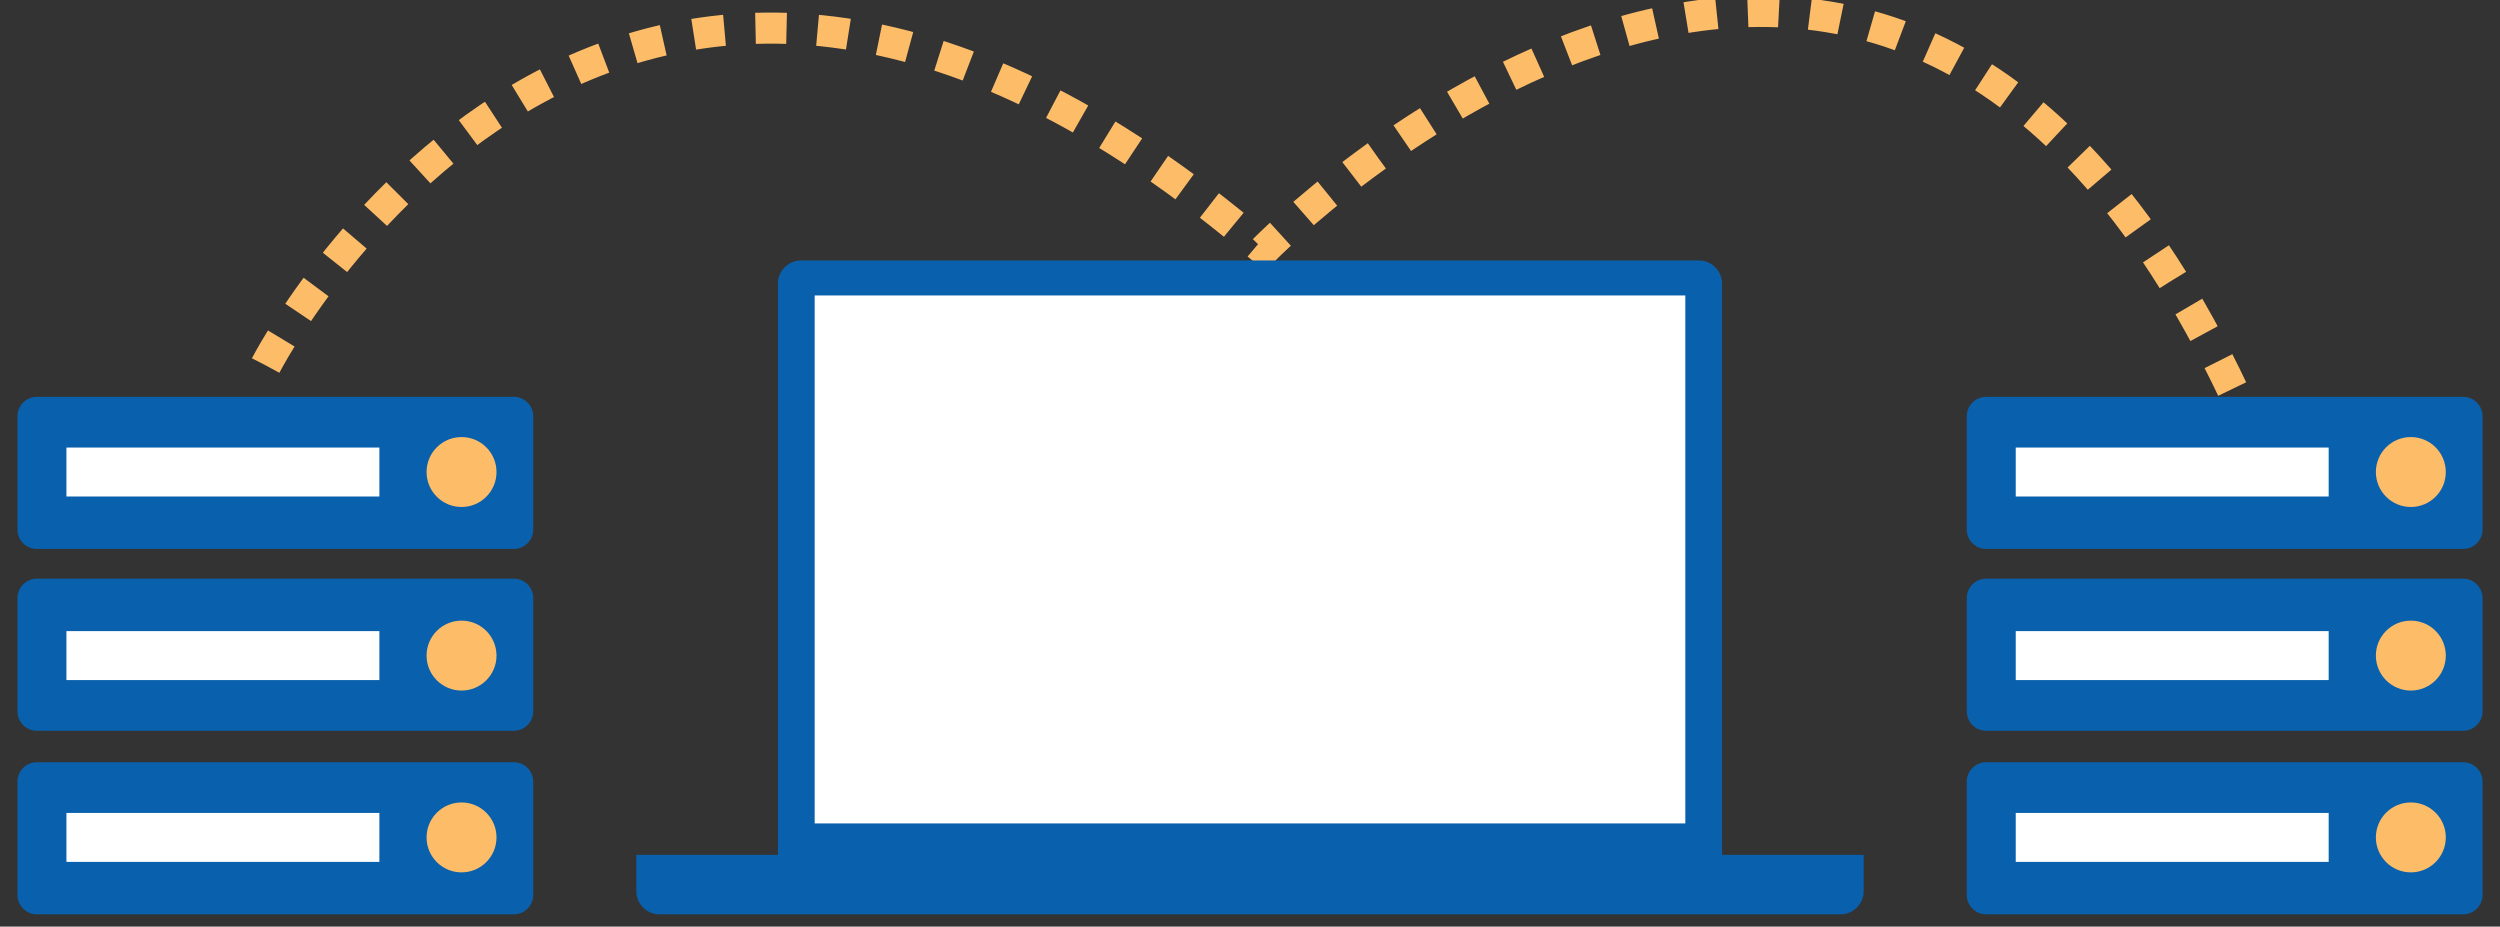 <svg version="1.1" id="industrial-internet" xmlns="http://www.w3.org/2000/svg" xmlns:xlink="http://www.w3.org/1999/xlink" x="0px" y="0px"
	 width="143px" height="53px" viewBox="0 0 143 53" enable-background="new 0 0 143 53" xml:space="preserve">
	<rect x="0" y="0" width="143" height="53" fill="#333333" stroke="none"/>
	<g>
	
		<path fill="none" stroke="#FDBD68" stroke-width="1.777" stroke-linejoin="round" stroke-miterlimit="10" stroke-dasharray="1.777" d="
		M15.2,20.9c0,0,19.8-38.6,57.1-6.6c0,0,34.8-35.6,55.5,8.2"/>
	<g>
		<path fill="#0960AC" d="M106.6,48.9V51c0,0.7-0.6,1.3-1.3,1.3H37.7c-0.7,0-1.3-0.6-1.3-1.3v-2.1"/>
		<g>
			<path fill="#0960AC" d="M98.5,16.2c0-0.7-0.6-1.3-1.3-1.3H45.8c-0.7,0-1.3,0.6-1.3,1.3v33.1c0,0.7,0.6,1.3,1.3,1.3h51.4
				c0.7,0,1.3-0.6,1.3-1.3V16.2z"/>
			<rect x="46.6" y="16.9" fill="#FFFFFF" width="49.8" height="30.2"/>
		</g>
	</g>
	<path fill="#0960AC" d="M142,30.3c0,0.6-0.5,1.1-1.1,1.1h-27.3c-0.6,0-1.1-0.5-1.1-1.1v-6.5c0-0.6,0.5-1.1,1.1-1.1h27.3
		c0.6,0,1.1,0.5,1.1,1.1V30.3z"/>
	<rect x="115.3" y="25.6" fill="#FFFFFF" width="17.9" height="2.8"/>
	<path fill="#0960AC" d="M142,40.7c0,0.6-0.5,1.1-1.1,1.1h-27.3c-0.6,0-1.1-0.5-1.1-1.1v-6.5c0-0.6,0.5-1.1,1.1-1.1h27.3
		c0.6,0,1.1,0.5,1.1,1.1V40.7z"/>
	<rect x="115.3" y="36.1" fill="#FFFFFF" width="17.9" height="2.8"/>
	<path fill="#0960AC" d="M142,51.2c0,0.6-0.5,1.1-1.1,1.1h-27.3c-0.6,0-1.1-0.5-1.1-1.1v-6.5c0-0.6,0.5-1.1,1.1-1.1h27.3
		c0.6,0,1.1,0.5,1.1,1.1V51.2z"/>
	<rect x="115.3" y="46.5" fill="#FFFFFF" width="17.9" height="2.8"/>
	<path fill="#0960AC" d="M30.5,30.3c0,0.6-0.5,1.1-1.1,1.1H2.1c-0.6,0-1.1-0.5-1.1-1.1v-6.5c0-0.6,0.5-1.1,1.1-1.1h27.3
		c0.6,0,1.1,0.5,1.1,1.1V30.3z"/>
	<rect x="3.8" y="25.6" fill="#FFFFFF" width="17.9" height="2.8"/>
	<path fill="#0960AC" d="M30.5,40.7c0,0.6-0.5,1.1-1.1,1.1H2.1c-0.6,0-1.1-0.5-1.1-1.1v-6.5c0-0.6,0.5-1.1,1.1-1.1h27.3
		c0.6,0,1.1,0.5,1.1,1.1V40.7z"/>
	<rect x="3.8" y="36.1" fill="#FFFFFF" width="17.9" height="2.8"/>
	<path fill="#0960AC" d="M30.5,51.2c0,0.6-0.5,1.1-1.1,1.1H2.1c-0.6,0-1.1-0.5-1.1-1.1v-6.5c0-0.6,0.5-1.1,1.1-1.1h27.3
		c0.6,0,1.1,0.5,1.1,1.1V51.2z"/>
	<rect x="3.8" y="46.5" fill="#FFFFFF" width="17.9" height="2.8"/>
	<g class="lights">
		<circle fill="#FDBD68" cx="137.9" cy="27" r="2"/>
		<circle fill="#FDBD68" cx="137.9" cy="37.5" r="2"/>
		<circle fill="#FDBD68" cx="137.9" cy="47.9" r="2"/>
		<circle fill="#FDBD68" cx="26.4" cy="27" r="2"/>
		<circle fill="#FDBD68" cx="26.4" cy="37.5" r="2"/>
		<circle fill="#FDBD68" cx="26.4" cy="47.9" r="2"/>
	</g>
</g>
</svg>

